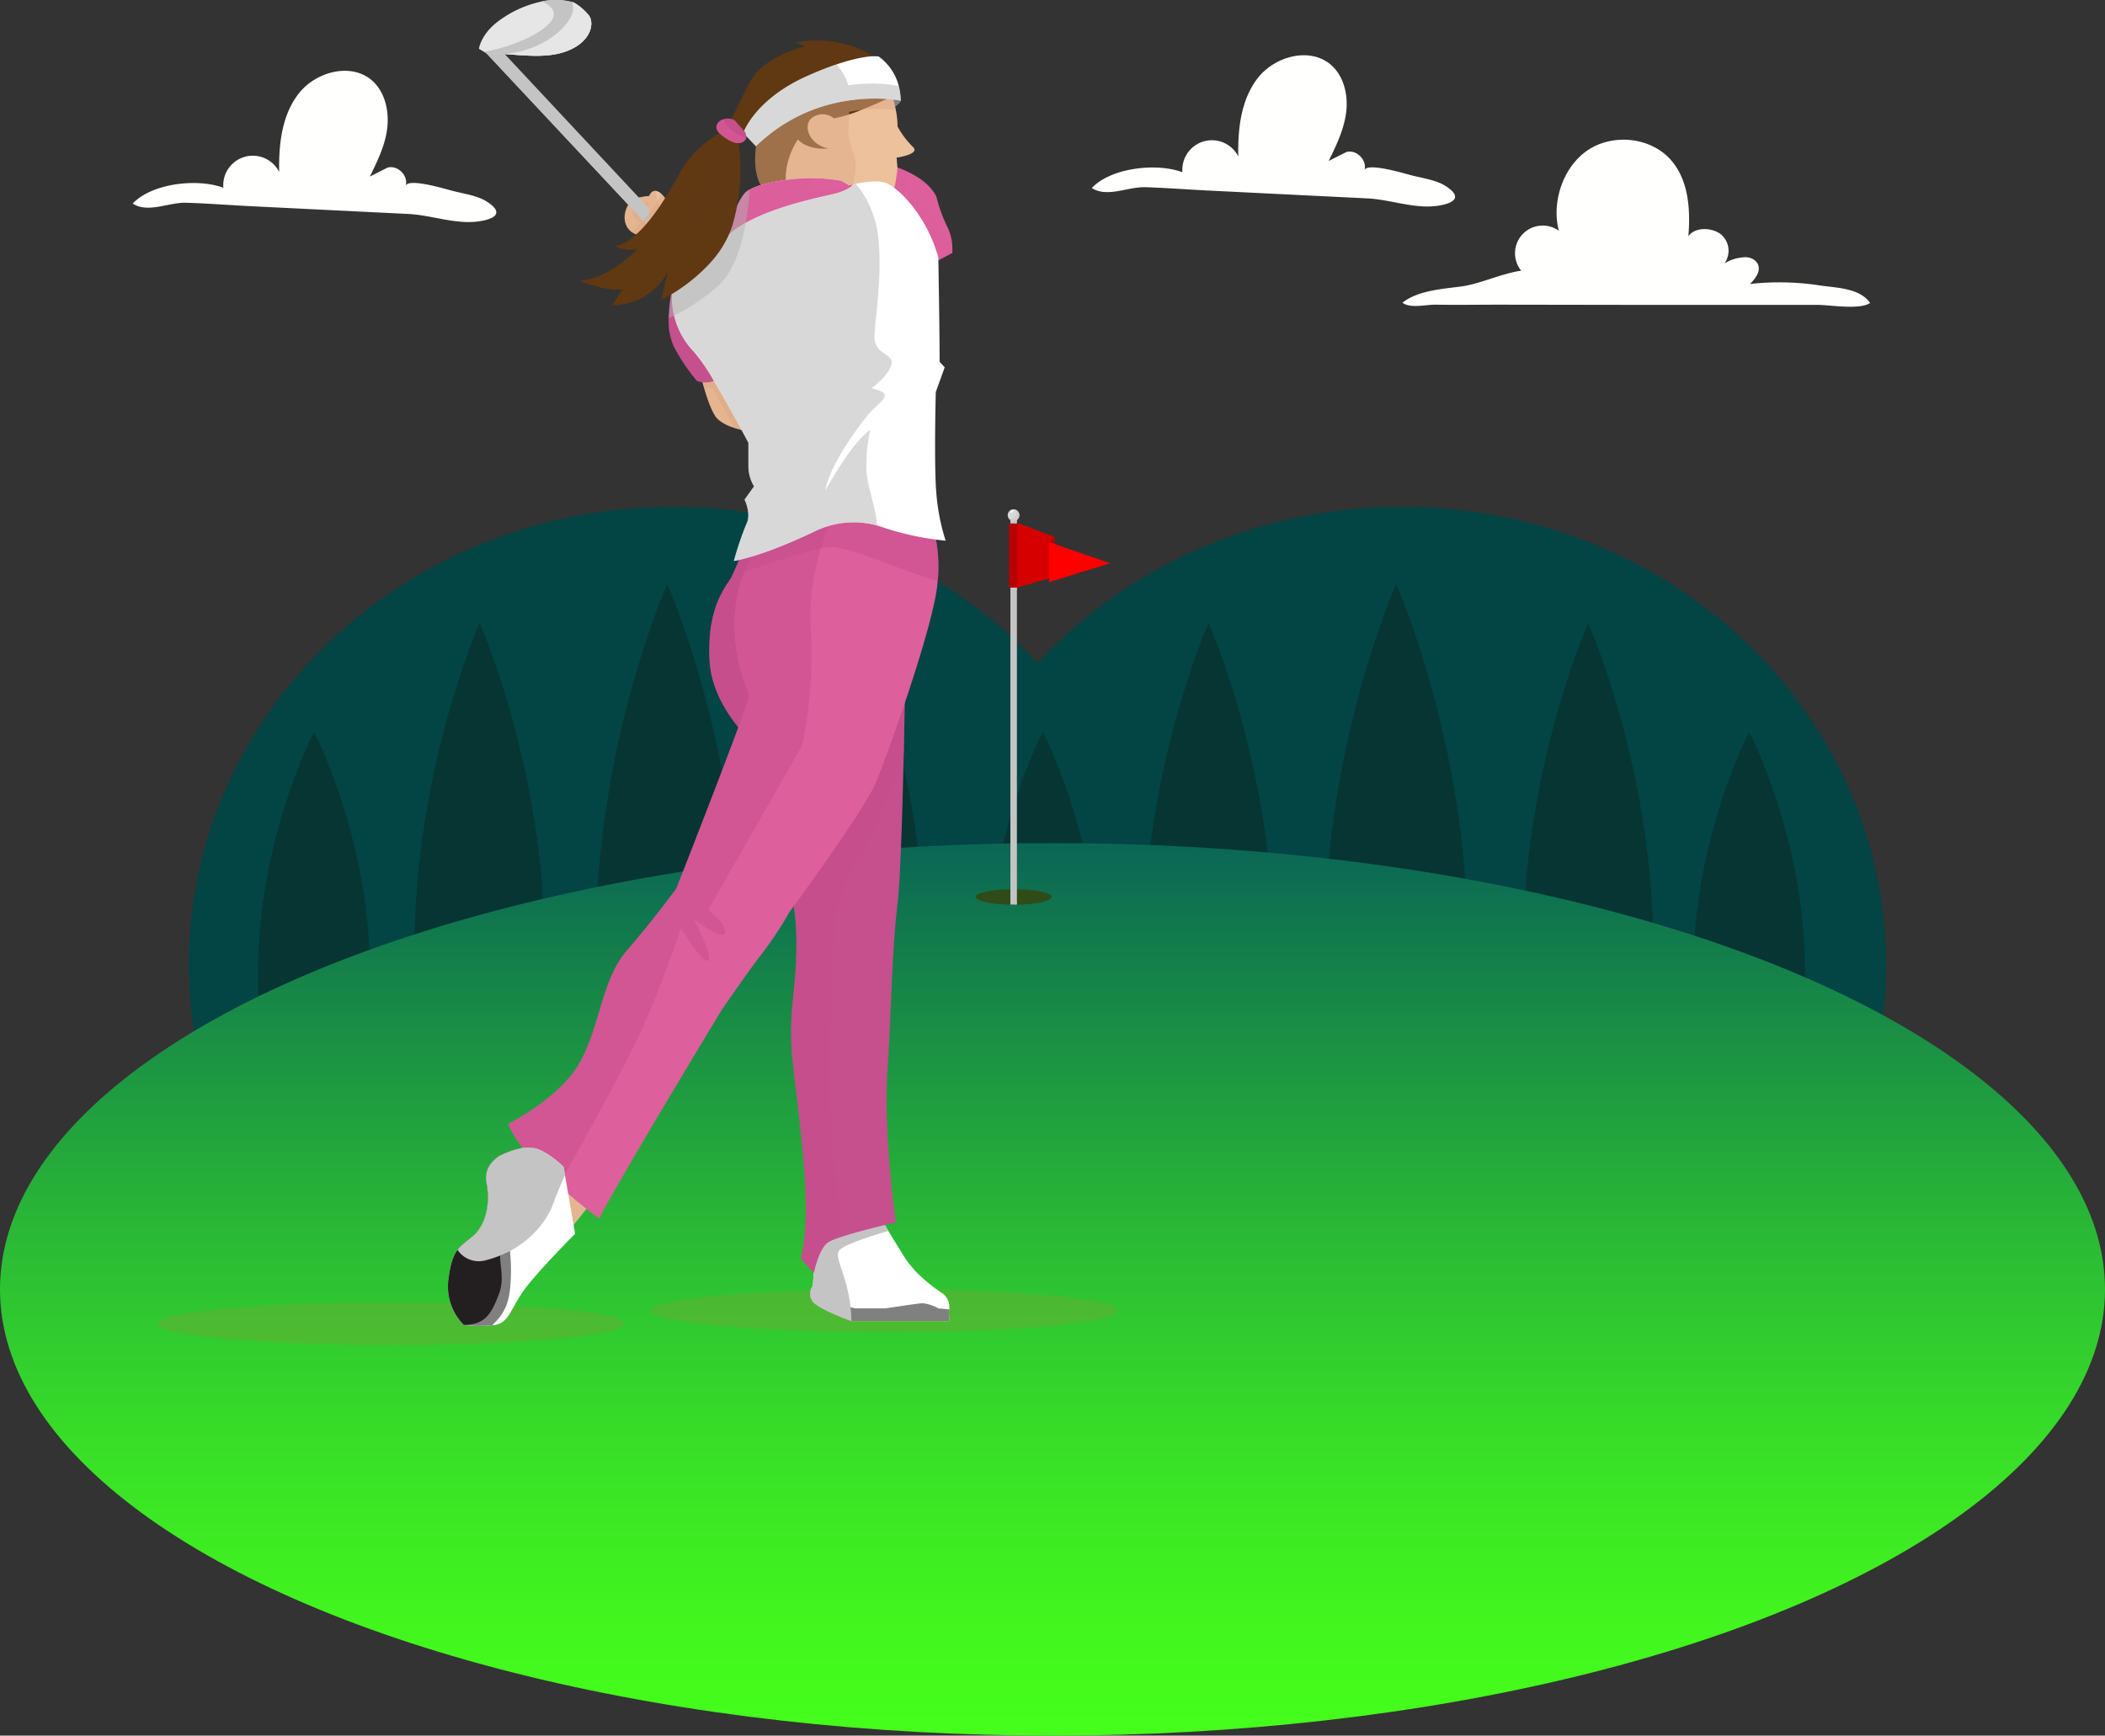 <svg xmlns="http://www.w3.org/2000/svg" xmlns:xlink="http://www.w3.org/1999/xlink" viewBox="0 0 545 449.42"><rect x="0" y="0" width="545" height="449.42" fill="#333333" stroke="none"/><defs><style>.cls-1{isolation:isolate;}.cls-2{fill:#034444;}.cls-3{fill:#063533;}.cls-4{fill:url(#linear-gradient);}.cls-5{fill:#2f4c18;}.cls-6{opacity:0.8;}.cls-13,.cls-16,.cls-18,.cls-20,.cls-23,.cls-26,.cls-28,.cls-29,.cls-6,.cls-8,.cls-9{mix-blend-mode:multiply;}.cls-18,.cls-7,.cls-8,.cls-9{fill:#c4c4c4;}.cls-16,.cls-20,.cls-23,.cls-26,.cls-28,.cls-29,.cls-8{opacity:0.5;}.cls-9{opacity:0.7;}.cls-10{fill:#d8d8d8;}.cls-11{fill:#fff;}.cls-12{fill:#d70000;}.cls-13,.cls-14{fill:#b80000;}.cls-15{fill:red;}.cls-16{fill:#69ad34;}.cls-17{fill:gray;}.cls-19{fill:#ecc19c;}.cls-20{fill:#ddab85;}.cls-21{fill:#e6e6e6;}.cls-22,.cls-23{fill:#c64f8d;}.cls-24,.cls-26{fill:#dd5f9b;}.cls-25{fill:#231f20;}.cls-27,.cls-28{fill:#603813;}.cls-29{fill:#b3b3b3;}.cls-30{fill:#fffffd;}</style><linearGradient id="linear-gradient" x1="272.5" y1="218.3" x2="272.5" y2="449.42" gradientUnits="userSpaceOnUse"><stop offset="0" stop-color="#0a6655"/><stop offset="0.13" stop-color="#147f4b"/><stop offset="0.42" stop-color="#29b637"/><stop offset="0.67" stop-color="#38de28"/><stop offset="0.88" stop-color="#42f61e"/><stop offset="1" stop-color="#45ff1b"/></linearGradient></defs><title>step-6-7</title><g class="cls-1"><g id="Layer_2" data-name="Layer 2"><g id="Layer_1-2" data-name="Layer 1"><path class="cls-2" d="M50.2,266.75a112.93,112.93,0,0,1-1.3-17.05c0-65.43,56.11-118.47,125.33-118.47s125.33,53,125.33,118.47a112.93,112.93,0,0,1-1.3,17.05Z"/><path class="cls-3" d="M190.65,266.75c.37-7.34.57-15,.57-22.94,0-51.11-18.47-92.54-18.47-92.54s-18.46,41.43-18.46,92.54c0,7.92.2,15.6.57,22.94Z"/><path class="cls-3" d="M238.8,266.75c.34-6.7.52-13.71.52-20.93,0-46.65-16.85-84.46-16.85-84.46s-16.85,37.81-16.85,84.46c0,7.22.18,14.23.52,20.93Z"/><path class="cls-3" d="M140.51,266.75c.34-6.7.53-13.71.53-20.93,0-46.65-16.86-84.46-16.86-84.46s-16.85,37.81-16.85,84.46c0,7.22.18,14.23.52,20.93Z"/><path class="cls-3" d="M278.14,266.75c.29-4.91.44-10.05.44-15.35,0-34.19-14.44-61.91-14.44-61.91s-14.45,27.72-14.45,61.91c0,5.3.16,10.44.45,15.35Z"/><path class="cls-3" d="M95.29,266.75c.3-4.91.45-10.05.45-15.35,0-34.19-14.44-61.91-14.44-61.91S66.85,217.21,66.85,251.4c0,5.3.15,10.44.45,15.35Z"/><path class="cls-2" d="M238.93,266.75a112.93,112.93,0,0,1-1.3-17.05c0-65.43,56.11-118.47,125.33-118.47s125.33,53,125.33,118.47a112.93,112.93,0,0,1-1.3,17.05Z"/><path class="cls-3" d="M379.38,266.75c.37-7.34.57-15,.57-22.94,0-51.11-18.46-92.54-18.46-92.54S343,192.7,343,243.81c0,7.92.2,15.6.57,22.94Z"/><path class="cls-3" d="M427.53,266.75c.34-6.7.52-13.71.52-20.93,0-46.65-16.85-84.46-16.85-84.46s-16.85,37.81-16.85,84.46c0,7.22.18,14.23.52,20.93Z"/><path class="cls-3" d="M329.24,266.75c.35-6.7.53-13.71.53-20.93,0-46.65-16.86-84.46-16.86-84.46s-16.85,37.81-16.85,84.46c0,7.22.18,14.23.53,20.93Z"/><path class="cls-3" d="M466.87,266.75c.29-4.91.45-10.05.45-15.35,0-34.19-14.45-61.91-14.45-61.91s-14.45,27.72-14.45,61.91c0,5.3.16,10.44.45,15.35Z"/><path class="cls-3" d="M284,266.75c.29-4.91.44-10.05.44-15.35,0-34.19-14.44-61.91-14.44-61.91s-14.45,27.72-14.45,61.91c0,5.3.15,10.44.45,15.35Z"/><ellipse class="cls-4" cx="272.5" cy="333.86" rx="272.5" ry="115.56"/><path class="cls-5" d="M272.26,232.23c0,1-4,1.89-9,2H261.6c-5-.08-9-.93-9-2s4-1.88,9-2h1.66C268.3,230.35,272.26,231.2,272.26,232.23Z"/><g class="cls-6"><path class="cls-5" d="M271.26,232.8c0,.76-3.45,1.38-7.84,1.44H262c-4.38-.06-7.83-.68-7.83-1.44s3.45-1.38,7.83-1.44h1.45C267.81,231.42,271.26,232,271.26,232.8Z"/></g><path class="cls-7" d="M263.26,134.52V234.2H261.6V134.52Z"/><path class="cls-8" d="M263.26,134.53V234.2h-.71V134.53Z"/><path class="cls-9" d="M263.26,134.53v.8a2.65,2.65,0,0,1-1.67-.42v-.38Z"/><path class="cls-10" d="M263.93,133.38a1.51,1.51,0,1,1-1.5-1.5A1.5,1.5,0,0,1,263.93,133.38Z"/><path class="cls-8" d="M262.91,132a1.54,1.54,0,0,1,.24.82,1.5,1.5,0,0,1-1.5,1.5,1.53,1.53,0,0,1-.49-.08,1.5,1.5,0,0,0,2.77-.82A1.5,1.5,0,0,0,262.91,132Z"/><path class="cls-11" d="M262.39,132.24c.05.11-.09.3-.32.41s-.45.11-.51,0,.09-.29.31-.41S262.33,132.13,262.39,132.24Z"/><polygon class="cls-9" points="263.26 149.42 263.26 153 261.59 152.47 261.59 149.42 263.26 149.42"/><polygon class="cls-12" points="272.98 139.02 272.98 149.35 263.47 152.11 261.31 152.11 261.31 135.57 263.87 135.57 272.98 139.02"/><rect class="cls-13" x="261.31" y="135.57" width="2.16" height="16.54"/><polygon class="cls-14" points="272.98 139.02 272.98 141.41 271.63 140.4 272.98 139.02"/><polygon class="cls-15" points="271.63 140.39 271.63 150.73 287.43 145.84 271.63 140.39"/><path class="cls-9" d="M263.26,233.52v.68H261.6v-.72a8.66,8.66,0,0,0,.95.05C262.77,233.54,263,233.53,263.26,233.52Z"/><ellipse class="cls-16" cx="101.26" cy="342.75" rx="60.55" ry="5.55"/><ellipse class="cls-16" cx="229.09" cy="339.38" rx="60.55" ry="5.55"/><path class="cls-11" d="M245.83,342.07H220.45s-8.86-3.12-10.17-5.25a3.44,3.44,0,0,1,.18-3.92l.63-10.17,3.3-4.08L228,315.38l2,3.35c1.21,2,2.79,4.57,4.2,6.81,2.78,4.42,7.36,7.67,9.48,9.16a4.31,4.31,0,0,1,2.07,4.35,5.77,5.77,0,0,1-.1.71Z"/><path class="cls-17" d="M245.83,342.06H220.44s-8.85-3.11-10.16-5.23a3.45,3.45,0,0,1,.18-3.93s5.56,4.74,10.95,5.89h7.86s7.39-1.15,9.17-1.31,4.59,1.31,4.59,1.31l2.72.26c0,.24-.05.47-.1.71Z"/><path class="cls-18" d="M220.45,342.07s-8.86-3.12-10.17-5.25a3.44,3.44,0,0,1,.18-3.92l.63-10.17,3.3-4.08L228,315.38l2,3.35c-4,1.17-11.45,3.54-12.68,5C215.64,325.76,220.2,331,220.45,342.07Z"/><path class="cls-19" d="M167.23,61.44c-.44-.22-3.82-.44-5-2.95s0-5,1-6.33,6.44-1.53,6.44-1.53l4.47,7.75Z"/><path class="cls-20" d="M174.1,58.38l-6.87,3A10.52,10.52,0,0,1,163.45,60a4.24,4.24,0,0,1-1.25-1.51c-1.2-2.5,0-5,1-6.32.65-.86,3.23-1.26,4.92-1.42.88-.09,1.52-.11,1.52-.11l.65,1.12,0,.07,2.56,4.44Z"/><path class="cls-20" d="M169.21,51.88s-4.41.63-5.34,2.56,3.54,4.84,3.54,4.84l3.49-2.44Z"/><polygon class="cls-7" points="174.1 60.45 172.89 61.2 171.26 62.2 124.55 12.32 126.05 11.01 127.06 10.13 174.1 60.45"/><polygon class="cls-18" points="172.89 61.2 171.26 62.2 124.55 12.32 126.05 11.01 172.89 61.2"/><path class="cls-21" d="M146.57,13.3c-4.95,1.83-11,1-15.88.71a23.76,23.76,0,0,0-4.32,0l-1-.57L124,12.64s.47-4,5.55-7.54A28.52,28.52,0,0,1,140.28.38a16.82,16.82,0,0,1,7.84.16l.47.13a13.88,13.88,0,0,1,4,3.49C153.83,6.1,153.12,10.89,146.57,13.3Z"/><path class="cls-18" d="M146.57,13.3c-4.95,1.83-11,1-15.88.71a23.76,23.76,0,0,0-4.32,0l-1-.57c9.38-1.78,18-6.34,18-9.75,0-1.54-1.41-2.59-3.12-3.33a16.82,16.82,0,0,1,7.84.16l.47.13a13.88,13.88,0,0,1,4,3.49C153.83,6.1,153.12,10.89,146.57,13.3Z"/><path class="cls-21" d="M146.57,13.3c-4.94,1.82-11,1-15.87.7,10.44-1,17.1-7.56,17.64-11.26a4.38,4.38,0,0,0-.23-2.21l.47.15a13.76,13.76,0,0,1,4,3.48C153.83,6.08,153.12,10.89,146.57,13.3Z"/><path class="cls-19" d="M172.88,56.26a4.1,4.1,0,0,1-.85.68,11,11,0,0,1-2.94,1.22,24,24,0,0,1-.88-3.14,8.68,8.68,0,0,1-.1-4.28,2.18,2.18,0,0,1,.43-.76,1.41,1.41,0,0,1,1.41-.53,2.61,2.61,0,0,1,1.18.64,8.53,8.53,0,0,1,2.43,4.25A2,2,0,0,1,172.88,56.26Z"/><path class="cls-20" d="M172,56.94a11,11,0,0,1-2.94,1.22s-2.31-6.22-.55-8.18a1.41,1.41,0,0,1,1.41-.53,4.83,4.83,0,0,0,.19,1.84C170.51,52.58,171.62,55.76,172,56.94Z"/><path class="cls-19" d="M179.56,89.49s3.06,14.62,5.68,18.33,12.22,4.37,12.22,4.37L183.71,89.27Z"/><path class="cls-20" d="M197.47,112.2s-1.66-.12-3.78-.51a28.56,28.56,0,0,1-3.64-.92,9.52,9.52,0,0,1-4.82-2.94,29.68,29.68,0,0,1-2.92-7.36c-1.54-5.21-2.75-11-2.75-11l4.15-.22,12.61,21Z"/><path class="cls-20" d="M196.32,110.3l-2.63,1.39a28.56,28.56,0,0,1-3.64-.92l-5.69-10.41-2.05.11c-1.54-5.21-2.75-11-2.75-11l4.15-.22Z"/><path class="cls-17" d="M229.18,29.29s4.1-2.32,4-3.22-1.84-3.42-1.84-3.42l-7.41.67Z"/><path class="cls-22" d="M234.57,158.69s-.11,10.31-.33,23.4h0c-.08,4.23-.16,8.77-.26,13.33-.36,16.07-.89,32.62-1.6,38.57-1.52,12.89-1.52,26.42-2.61,43.23s2.18,39.3,2.18,39.3-9.93,2.27-15,4.06a11.7,11.7,0,0,0-2.64,1.17c-2.4,1.75-3.59,7.87-3.59,7.87l-3.39-3.72c3.27-12-.44-35.81-2-50.21s1.09-18.34.88-33.18a71.46,71.46,0,0,0-.68-7.86c-2.23-16.5-9.15-41-9.15-41a39.39,39.39,0,0,1-5.21-5.33c-3.33-4.08-7.09-10.2-7.45-17.38-.66-13.1,3.71-18.33,5.46-21.17l.31-.54a60.18,60.18,0,0,0,3.39-8.62l10.83-3.94,10.82-3.93,15-5.46.68,4.24L232.71,147Z"/><path class="cls-23" d="M234.57,158.69s-.11,10.31-.33,23.4h0c-.08,4.23-.16,8.77-.26,13.33-3.58,10-7.35,19.68-9.68,23.18a67.78,67.78,0,0,0-8.07,17.91s-3,46.68-.26,64.59a97,97,0,0,1,.94,19.48,11.7,11.7,0,0,0-2.64,1.17c-2.4,1.75-3.59,7.87-3.59,7.87l-3.39-3.72c3.27-12-.44-35.81-2-50.21s1.09-18.34.88-33.18a71.46,71.46,0,0,0-.68-7.86c-2.23-16.5-9.15-41-9.15-41a39.39,39.39,0,0,1-5.21-5.33c-3.33-4.08-7.09-10.2-7.45-17.38-.66-13.1,3.71-18.33,5.46-21.17l.31-.54a60.18,60.18,0,0,0,3.39-8.62l10.83-3.94,10.82-3.93,15-5.46.68,4.24L232.71,147Z"/><path class="cls-19" d="M156.75,307.14c-.66.21-10.59,13.2-10.59,12.88s-4-11.57-4-11.57l7.31-8.19Z"/><path class="cls-20" d="M156.75,307.14c-.66.21-10.59,13.2-10.59,12.88s-4-11.57-4-11.57l7.31-8.19Z"/><path class="cls-24" d="M242.78,150.41a38.15,38.15,0,0,1-.61,4.31c-1.36,7-4.66,17.69-7.93,27.37h0c-3,8.93-6,17-7.43,20.44-2.55,6.24-17.38,26.74-21.29,32.12-.62.82-1,1.3-1,1.3a94,94,0,0,1-6.86,10.48c-3.61,4.59-10.8,15.07-10.8,15.07s-27.16,44.87-31.74,54.05c0,0-5-3.68-10.49-8.63S133.52,296,131.57,291c0,0,13.42-6.56,18.65-16.05s5.56-21.29,12.1-28.83,12.77-16,12.77-16,10.66-27.08,16.07-41.79c1.42-3.87,2.49-6.89,2.89-8.32,0,0-7.86-16.18-1.25-31.92a32.83,32.83,0,0,1,4.84-8l6.06-3.38,5.71-3.18,5.11-.75,1.53-.22,6.79-1h17A38.24,38.24,0,0,1,242.78,150.41Z"/><path class="cls-23" d="M209.92,162.26c1,18.17-2.35,31-2.35,31L183.35,235.6s5,4,4.37,6.05-8.08-3.69-8.08-3.69,5.05,9.75,3.71,10.76-7.07-8.41-7.07-8.41-5,15.14-10.43,26.91c-4.36,9.53-16.66,31.64-21.18,39.71-5.36-4.84-11.15-10.89-13.1-15.92,0,0,13.42-6.56,18.65-16.05s5.56-21.29,12.1-28.83,12.77-16,12.77-16,10.66-27.08,16.07-41.79c1.42-3.87,2.49-6.89,2.89-8.32,0,0-7.86-16.18-1.25-31.92a32.83,32.83,0,0,1,4.84-8l6.06-3.38,5.71-3.18,5.11-.75,1.53-.22C213.43,138.2,209.21,149.58,209.92,162.26Z"/><path class="cls-11" d="M148.9,319.48s-9.51,9.49-13.1,14.41-3.93,8.49-7.54,9.17a4.22,4.22,0,0,1-.82.08,31.29,31.29,0,0,1-7.35-.08,14.1,14.1,0,0,1-3.93-12.13c.48-3.82,1.25-5.87,2.3-7.29s2.55-2.33,4.24-3.84c3.25-2.94,4.25-8.51,3.25-13.42s3.61-7.22,3.61-7.22a21.38,21.38,0,0,1,5.48-1.89,8.65,8.65,0,0,1,3,0l.16,0c3.57.74,7.7,4.87,7.7,4.87l.37,2.12Z"/><path class="cls-17" d="M139.23,309.16c-1.15,8.18-5.89,9-7.2,14.72a48.86,48.86,0,0,1,.16,8.36c-.29,4.19-1,7.41-4.74,10.9a31.36,31.36,0,0,1-7.36-.08,14.1,14.1,0,0,1-3.93-12.13c1-7.86,3.24-8.2,6.55-11.13s4.24-8.52,3.24-13.41,3.62-7.24,3.62-7.24a21.68,21.68,0,0,1,5.47-1.88,8.42,8.42,0,0,1,3,0l.16,0A29.14,29.14,0,0,1,139.23,309.16Z"/><path class="cls-25" d="M130.56,320.79c-2.62,4.56.63,8.83-1.31,14.07s-3.61,8.2-9.16,8.2a14.1,14.1,0,0,1-3.93-12.13c1-7.86,3.24-8.2,6.55-11.13s4.24-8.52,3.24-13.41,3.62-7.24,3.62-7.24a21.68,21.68,0,0,1,5.47-1.88,42.34,42.34,0,0,1,1.73,5.81C138.42,310.94,133.18,316.18,130.56,320.79Z"/><path class="cls-23" d="M242.78,150.41c-3.3-.91-6.73-2.13-10.07-3.38-7.91-2.93-15.28-6-19.09-5.29-4.22.76-13.56,3.82-20.82,6.31l-3.32,1.15a60.18,60.18,0,0,0,3.39-8.62l10.83-3.94,5.71-3.18,5.11-.75,15-5.46.68,4.24h9.64A38.24,38.24,0,0,1,242.78,150.41Z"/><path class="cls-22" d="M187.2,97.13a7.17,7.17,0,0,1-2.38,1.5,6.25,6.25,0,0,1-4.39,0,49.22,49.22,0,0,1-5.89-8.73,15.36,15.36,0,0,1-1.4-7.45A47,47,0,0,1,174.4,73c.1-.48.22-1,.36-1.44l9.16,3.94.07.18C184.64,77.6,190.28,94.24,187.2,97.13Z"/><path class="cls-24" d="M246.57,65.48l-7,3.7-13.53-19,1.74-8.08a32,32,0,0,1,6.94,2.24c3,1.36,6.1,3.44,7.69,6.49a39.75,39.75,0,0,0,2.84,7.87A12.29,12.29,0,0,1,246.56,64C246.6,64.88,246.57,65.48,246.57,65.48Z"/><path class="cls-26" d="M246.57,65.48l-7,3.7-13.53-19,1.74-8.08a32,32,0,0,1,6.94,2.24,13.42,13.42,0,0,1-.35,3.95A65.63,65.63,0,0,1,246.56,64C246.6,64.88,246.57,65.48,246.57,65.48Z"/><path class="cls-19" d="M236.32,38a23,23,0,0,1-3.94-5.24,20.78,20.78,0,0,0-.43-4.17A23.61,23.61,0,0,0,231,25a17.5,17.5,0,0,0-.78-1.9,16.6,16.6,0,0,0-2.54-1.18c-.5-.19-1-.35-1.51-.51-11.36-3.16-23,5.18-23,5.18a7.92,7.92,0,0,0,.56,2.9.56.56,0,0,0,0,.12,26.47,26.47,0,0,0,1.06,2.67h-.41l-4.42,9,3.77,13.1,14.41-.66-1-4.89c5.61,4.45,11.09,5.78,12.6,4,2.18-2.62,2.61-9.38,2.61-9.38l-.21-2.63S238.5,39.93,236.32,38Z"/><path class="cls-27" d="M227.64,15.75,225,17.39l-14.93,4.12-1.11.3-11,8.52-5.57,4.09-1.31.17-1.8-3.45s1.14-2.61,4.74-9.65S208.49,12,208.49,12l-2.63-1C219.78,8.55,227.64,15.75,227.64,15.75Z"/><path class="cls-28" d="M210.09,21.51l-1.11.3-11,8.52-5.57,4.09-1.31.17-1.8-3.45s1.14-2.61,4.74-9.65S208.49,12,208.49,12a7.23,7.23,0,0,0-1.35,4C207.14,17.69,209.09,20.28,210.09,21.51Z"/><path class="cls-27" d="M232.22,24.43,231,25c-1.68.77-4.88,2.23-8,3.46h0a33.91,33.91,0,0,1-7.09,2.18,4.13,4.13,0,0,0-.78-.51,4.57,4.57,0,0,0-4.62.18c-2.94,1.8-1.15,7.2,4.09,8.18l-.12,0-.18,0-.46,0h-.36a10.63,10.63,0,0,1-4.88-.93,6.94,6.94,0,0,1-1.32-.8,7.09,7.09,0,0,1-.7-.65s-4.91,6.87-2.45,14.24h-4.42s-5.24-1.47-3.93-12.6V34.25l1.21-.69,6.81-3.93.87-.5,5-2.89,6.22-1.86,7.53-2.24,4.28-.2,2.77-.13Z"/><path class="cls-20" d="M232.22,24.43l-1.79-2.62-2.77.13c-.5-.19-1-.35-1.51-.51l-3.79.21-6.51,2.74-.76.32-6.56,1.52L207.28,28l-2.67,1.13-.91.38-5.47,2.31-1.3,1.74-1.21,1.61v2.69c-1.21,10.25,3.13,12.3,3.82,12.56l.29,4.06L220,51.2s2.27-6.81,1.26-10.47-2-4.67-1.51-8.7a16.59,16.59,0,0,0,.07-3.06c1-.2,2-.37,3.11-.49h0a36.21,36.21,0,0,1,9,.08A23.61,23.61,0,0,0,231,25Z"/><path class="cls-11" d="M244.83,140a73.07,73.07,0,0,1-16.2-3.43c-.5-.18-1-.35-1.53-.49A23,23,0,0,0,211,137.56c-6.25,3-14.36,6.43-21,7.72a81.3,81.3,0,0,1,3.28-9.67c1.3-2.62-.51-6.24-.51-6.24l2.46-3.43a10.37,10.37,0,0,1-1.46-4.92v-6.36s-4.72-9-8.93-16a48.19,48.19,0,0,0-5.17-7.56,20.09,20.09,0,0,1-5.12-9.3A19.72,19.72,0,0,1,174.4,73c.1-.48.22-1,.36-1.44l13.44-10,.15-.57c.45-1.83,2-7.48,4-10.28a7.42,7.42,0,0,1,.62-.77,4.5,4.5,0,0,1,1.15-.84c4-2.22,14.48-3.74,22.43-2.51.44.07.89.14,1.31.23l2,1.15s.36-.1,1-.23l.72-.16h0c2.05-.41,5.51-.93,7.6-.26,3.12,1,10.64,8.18,13.76,19.34,0,0,.33,18.34.33,27l1.32,1.46-2.31,6.4s-.49,19.3.16,26.35A54.67,54.67,0,0,0,244.83,140Z"/><path class="cls-29" d="M225.56,100.53s3.79.76,3.53,2-2.77,3-4.28,4.79S214.71,120.21,213.7,127c0,0,6.82-12.61,11.61-15.64a41.88,41.88,0,0,0-1,9.84c0,4.27,2.26,9.29,2.8,14.88A23,23,0,0,0,211,137.56c-6.25,3-14.36,6.43-21,7.72a81.3,81.3,0,0,1,3.28-9.67c1.3-2.62-.51-6.24-.51-6.24l2.46-3.43a10.37,10.37,0,0,1-1.46-4.92v-6.36s-10.47-20-14.1-23.59a20,20,0,0,1-4.89-19.49l13.44-10,.15-.57c.45-1.83,2-7.48,4-10.28l24.2-4.12c.44.07.89.14,1.31.23l2,1.15s.36-.1,1-.23l.72-.16a26.31,26.31,0,0,1,5.82,14.05c1,10.1-.76,19.94-1,25.23s5.55,4.55,4.29,7.83S225.56,100.53,225.56,100.53Z"/><path class="cls-24" d="M220.79,47.78c-.21.26-.34.39-.34.39s-1.15,1.15-4.59,2S195.48,54.21,188.35,61c.5-2,2.36-8.7,4.58-11.05,2-2.08,9.89-3.81,17.54-3.79a38.18,38.18,0,0,1,7.35.67l2,1.15h0C219.88,48,220.23,47.89,220.79,47.78Z"/><path class="cls-11" d="M233.21,26.07s-20.8-4.42-37.49,11.79l-3.28-3.44s2.95-8.68,16.54-14.73c2.91-1.29,5.41-2.27,7.56-3,7.9-2.68,10.94-2.07,10.94-2.07a13.49,13.49,0,0,1,5.21,7.64A16.18,16.18,0,0,1,233.21,26.07Z"/><path class="cls-29" d="M233.21,26.07s-20.8-4.42-37.49,11.79l-3.28-3.44s2.95-8.68,16.54-14.73c2.91-1.29,5.41-2.27,7.56-3a13.44,13.44,0,0,1,3.09,5.38,40.72,40.72,0,0,1,13.06.19A16.18,16.18,0,0,1,233.21,26.07Z"/><path class="cls-26" d="M220.79,47.78c-.21.26-.34.39-.34.39s-1.15,1.15-4.59,2S195.48,54.21,188.35,61c.5-2,2.36-8.7,4.58-11.05,2-2.08,9.89-3.81,17.54-3.79a6,6,0,0,0-1,1.69L209,49.39A18.41,18.41,0,0,0,219.79,48h0C219.88,48,220.23,47.89,220.79,47.78Z"/><path class="cls-18" d="M146.31,304.23c-1.29,2.91-2.53,5.8-3,7.23-1.18,3.53-5.88,11.78-17.33,14.81a6.64,6.64,0,0,1-7.52-2.63c1.12-1.51,2.55-2.33,4.24-3.84,3.25-2.94,4.25-8.51,3.25-13.42s3.61-7.22,3.61-7.22a21.38,21.38,0,0,1,5.48-1.89,8.65,8.65,0,0,1,3,0l.16,0c3.57.74,7.7,4.87,7.7,4.87Z"/><path class="cls-20" d="M174.1,58.38l-6.87,3A10.52,10.52,0,0,1,163.45,60a35.89,35.89,0,0,0,4.76-5,24.18,24.18,0,0,0,2.1-3.17v0a14.3,14.3,0,0,0,.81-1.73,8.53,8.53,0,0,1,2.43,4.25,2,2,0,0,1-.68,1.92Z"/><path class="cls-29" d="M194.08,49.14c-.27,4.92-1.64,19.12-8.26,25-.6.53-1.21,1-1.83,1.53a57.62,57.62,0,0,1-9.46,6.07l-1.39.7A47,47,0,0,1,174.4,73c.1-.48.22-1,.36-1.44l13.44-10,.15-.57c.45-1.83,2-7.48,4-10.28a7.42,7.42,0,0,1,.62-.77A4.5,4.5,0,0,1,194.08,49.14Z"/><path class="cls-27" d="M189.46,58.86a26.39,26.39,0,0,1-5.68,9.3,46.13,46.13,0,0,1-12.57,9.5l1.66-7.2A16.22,16.22,0,0,1,158.61,79l2.54-4.09c-5,.45-11.06-2.21-11.06-2.21,8.19-.66,15-8.29,15-8.29a7.73,7.73,0,0,1-5.75-.67C165.46,62.5,171.55,53,176,44.81a25.15,25.15,0,0,1,5.55-6.9q1.06-.94,2.07-1.68a26,26,0,0,1,5.09-3L190.9,35a37.41,37.41,0,0,1,.54,3.86A50,50,0,0,1,189.46,58.86Z"/><path class="cls-28" d="M191.44,38.83c-2.8.57-6.24-1.48-7.85-2.6a26,26,0,0,1,5.09-3L190.9,35A37.41,37.41,0,0,1,191.44,38.83Z"/><path class="cls-22" d="M193.2,35.76h0a.88.88,0,0,1-.12.28c-.41.62-2,2.52-6.52-1.27-2-1.7-.89-3.42.85-3.92a3.51,3.51,0,0,1,2.85.34l2.65,3A3.14,3.14,0,0,1,193.2,35.76Z"/><path class="cls-26" d="M193.2,35.76h0a.88.88,0,0,1-.12.28c-.41.62-2,2.52-6.52-1.27-2-1.7-.89-3.42.85-3.92a3.06,3.06,0,0,0,1.06,2A12.6,12.6,0,0,0,193.2,35.76Z"/><path class="cls-28" d="M183.78,68.16a46.13,46.13,0,0,1-12.57,9.5l1.66-7.2A16.22,16.22,0,0,1,158.61,79l2.54-4.09c-5,.45-11.06-2.21-11.06-2.21,8.19-.66,15-8.29,15-8.29a7.73,7.73,0,0,1-5.75-.67C165.46,62.5,171.55,53,176,44.81a25.15,25.15,0,0,1,5.55-6.9,22.57,22.57,0,0,0-1.63,8.37c.26,5.18-6.18,17.53-6.18,17.53s8.84-8.31,10-14c0,0,1.63,6.7-.63,10.85l2.9-2.52A26.26,26.26,0,0,1,183.78,68.16Z"/><path class="cls-30" d="M354,51.37l-40.58-2c-5.64-.27-11.27-.72-16.91-.9-4.5-.14-9.8,2.78-13.84.22,5-5.32,16.93-6.58,23.47-4.08a7.66,7.66,0,0,1,14.46-4.11c-.14-7.15.69-14.77,5.12-20.38s13.47-8,18.87-3.34c3.38,2.94,4.5,7.85,3.94,12.3S346,37.65,344,41.68l4.51-2.28c2.61-.85,5.56,2.08,4.74,4.7.68-2.19,10.91,1,12.24,1.31,2.6.67,6.22,1.19,8.53,2.6,6.93,4.25-1.19,5.54-4.82,5.46C364,53.36,359.08,51.62,354,51.37Z"/><path class="cls-30" d="M105.68,55.4l-40.58-2c-5.64-.28-11.27-.73-16.91-.9-4.5-.15-9.8,2.78-13.84.22,5-5.33,16.93-6.59,23.48-4.09a7.65,7.65,0,0,1,14.45-4.11c-.14-7.14.69-14.76,5.12-20.37s13.47-8,18.87-3.35c3.39,2.94,4.5,7.85,4,12.3s-2.54,8.58-4.5,12.62l4.51-2.29c2.61-.84,5.56,2.09,4.74,4.7.68-2.18,10.91,1,12.24,1.31,2.6.68,6.22,1.2,8.53,2.61,6.93,4.25-1.19,5.53-4.82,5.45C115.76,57.39,110.8,55.66,105.68,55.4Z"/><path class="cls-30" d="M393.85,70.09a7.17,7.17,0,0,1,9.75-10.34c-2-7.55,1.22-16.89,7.81-21.07s16.2-3.06,21.29,2.85c4.51,5.23,5,12.79,4.43,19.67,1.58-2.42,5.91-2.34,8.25-.66a5.58,5.58,0,0,1,1.1,7.67,10.53,10.53,0,0,1,4.71-1.56c1.64-.27,3.58.49,4.06,2.09.53,1.76-.86,3.47-2.15,4.79a68.76,68.76,0,0,1,17.9.36c4.27.65,10.47.62,13.2,4.57-2.92,1.84-10.26.48-13.83.48l-16.54,0-32.21,0-33.27-.05c-5.55,0-11.1.09-16.64,0-2.46-.05-6.55,1.06-8.6-.51,4.06-3.23,10.52-3.56,15.44-4.23C383.72,73.34,388.55,70.88,393.85,70.09Z"/></g></g></g></svg>